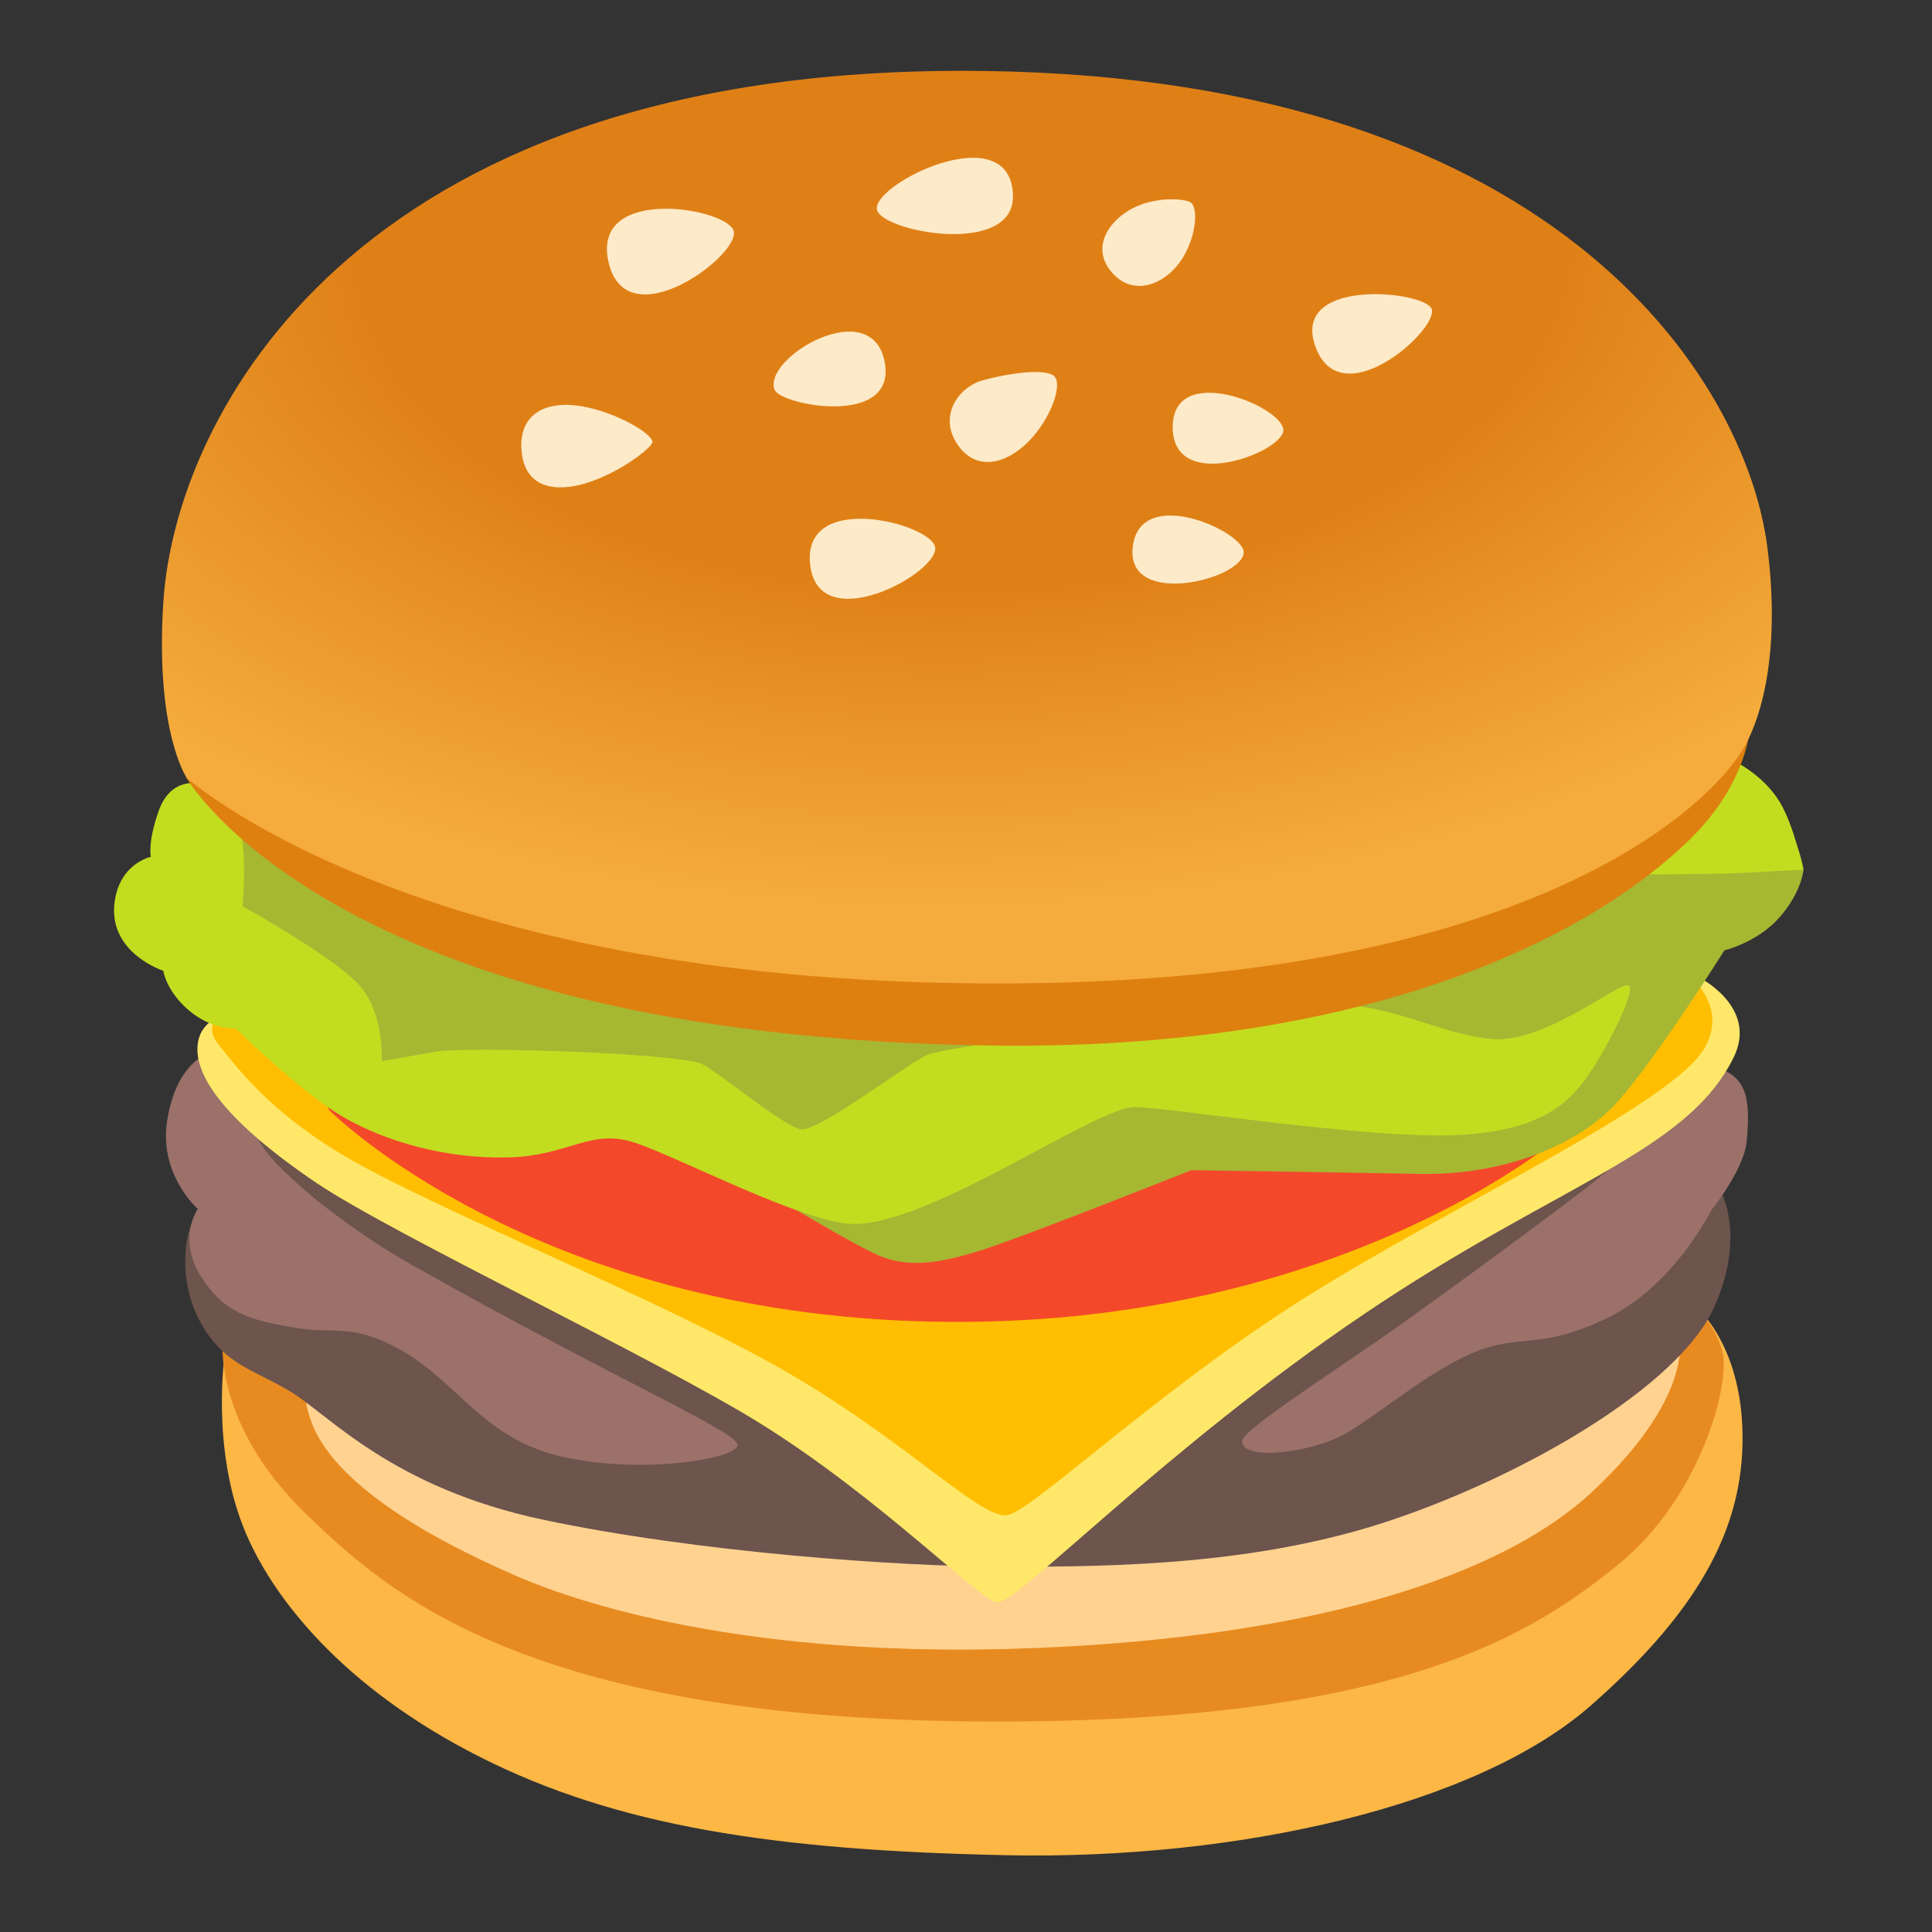 <svg width="61" height="61" viewBox="0 0 61 61" fill="none" xmlns="http://www.w3.org/2000/svg">
<rect x="0" y="0" width="61" height="61" fill="#333333" stroke="none"/>
<path d="M7.102 42.708C7.102 42.708 6.652 45.652 7.697 48.249C8.569 50.424 10.829 53.288 15.151 55.472C19.473 57.657 24.437 58.425 31.763 58.575C39.09 58.73 46.618 57.019 50.232 53.846C53.851 50.668 55.116 47.996 55.013 45.094C54.91 42.193 53.368 41.091 53.368 41.091L7.102 42.708Z" fill="#FCB745"/>
<path d="M9.197 39.751L7.06 41.888C7.06 41.888 6.479 44.747 9.704 47.841C12.146 50.18 16.468 54.244 30.821 54.352C44.255 54.455 48.479 51.502 51.071 49.416C53.668 47.33 54.643 43.707 54.385 42.69C54.132 41.672 53.335 41.086 53.335 41.086L9.197 39.751Z" fill="#E78B20"/>
<path d="M10.111 42.802C10.111 42.802 9.507 43.829 9.704 44.48C9.858 44.991 10.163 47.077 16.215 49.721C19.416 51.123 24.863 52.266 31.936 52.06C40.327 51.816 47.049 50.129 50.302 47.072C53.635 43.946 52.998 42.085 52.998 42.085L10.111 42.802Z" fill="#FFD290"/>
<path d="M8.382 35.677C8.382 35.677 6.375 37.721 6.043 38.63C5.729 39.488 5.771 40.735 6.324 41.743C7.069 43.093 7.997 43.233 9.146 43.922C10.388 44.663 12.352 46.974 17.185 47.991C22.018 49.008 28.379 49.468 31.786 49.468C35.194 49.468 39.722 49.416 43.946 47.991C48.169 46.566 53.002 43.768 54.122 41.274C55.243 38.78 54.174 37.304 54.174 37.304L51.732 35.677H8.382Z" fill="#6D544D"/>
<path d="M7.21 33.085C7.21 33.085 5.654 33.015 5.279 35.372C5.007 37.088 6.244 38.171 6.244 38.171C6.244 38.171 5.588 39.113 6.348 40.308C7.06 41.429 7.824 41.682 9.399 41.935C10.534 42.118 11.129 41.78 12.605 42.596C14.457 43.618 15.249 45.446 17.794 46.004C20.34 46.562 23.19 46.055 23.288 45.647C23.387 45.24 19.726 43.716 13.112 39.999C10.88 38.747 8.837 37.046 8.279 36.183C7.721 35.321 7.21 33.085 7.21 33.085ZM39.216 45.497C39.216 46.158 41.405 45.854 42.422 45.296C43.44 44.738 45.066 43.313 46.543 42.699C48.019 42.09 48.577 42.647 50.715 41.63C52.852 40.613 54.024 38.222 54.024 38.222C54.024 38.222 55.065 36.938 55.149 36.038C55.28 34.665 55.144 33.999 54.179 33.694C53.213 33.39 51.108 36.554 50.804 36.91C50.499 37.266 45.99 40.562 44.209 41.832C42.427 43.102 39.216 45.141 39.216 45.497Z" fill="#9B7169"/>
<path d="M9.197 31.355C9.197 31.355 6.652 31.66 6.296 32.729C5.94 33.797 7.06 35.372 10.008 37.36C12.427 38.986 20.715 42.901 24 44.94C27.765 47.279 30.952 50.546 31.482 50.588C32.143 50.64 36.732 45.765 43.083 41.48C49.121 37.402 53.26 36.394 54.736 33.39C55.529 31.777 53.616 30.844 53.616 30.844L29.091 21.535L9.197 31.355Z" fill="#FFE869"/>
<path d="M31.787 47.841C32.546 47.757 36.516 43.922 41.199 40.974C45.882 38.026 52.801 34.866 53.818 33.09C54.835 31.313 52.393 30.137 52.393 30.137L23.898 25.355L7.21 31.918C7.21 31.918 6.296 32.222 6.905 32.986C7.515 33.751 8.48 35.021 10.618 36.343C13.215 37.95 19.88 40.618 24.099 42.905C28.327 45.193 30.872 47.94 31.787 47.841Z" fill="#FFBE01"/>
<path d="M9.507 32.677L10.393 35.049C10.393 35.049 16.768 41.475 29.448 41.729C42.066 41.982 49.14 35.977 49.14 35.977L50.752 31.927L9.507 32.677Z" fill="#F4482B"/>
<path d="M26.129 36.596L25.13 38.194C25.13 38.194 27.263 39.474 27.877 39.694C28.758 40.008 29.625 39.896 30.924 39.493C32.222 39.094 37.613 36.947 37.613 36.947C37.613 36.947 42.071 37.013 44.869 37.065C47.349 37.111 49.833 36.221 51.132 34.721C52.43 33.221 54.446 30.005 54.446 30.005C54.446 30.005 55.496 29.757 56.194 28.955C56.893 28.154 56.944 27.455 56.944 27.455C56.944 27.455 56.743 26.105 55.997 25.758C55.247 25.407 21.844 23.363 21.844 23.363L8.461 24.361L6.207 29.007L13.646 35.349L24.132 35.949L26.129 36.596Z" fill="#A6B732"/>
<path d="M6.905 24.915C6.151 24.572 5.358 24.615 5.007 25.613C4.655 26.611 4.763 27.052 4.763 27.052C4.763 27.052 3.737 27.268 3.61 28.557C3.46 30.104 5.157 30.652 5.157 30.652C5.157 30.652 5.237 31.252 5.907 31.852C6.671 32.536 7.435 32.466 7.435 32.466C7.435 32.466 9.451 34.449 10.801 35.246C12.151 36.043 14.096 36.596 16.046 36.544C17.996 36.493 18.643 35.597 20.091 36.094C21.54 36.591 25.379 38.611 26.926 38.644C29.372 38.696 34.665 34.899 35.865 34.95C37.065 35.002 42.507 35.85 45.404 35.85C48.301 35.85 49.351 35.002 49.998 34.154C50.644 33.305 51.746 31.158 51.394 31.107C51.043 31.055 48.746 32.954 47.101 32.804C45.451 32.654 44.007 31.707 41.958 31.707C39.91 31.707 29.926 33.005 29.274 33.305C28.622 33.605 25.829 35.752 25.28 35.654C24.732 35.555 22.833 33.957 22.186 33.605C21.54 33.254 14.729 33.029 13.749 33.207C13.046 33.333 12.052 33.507 12.052 33.507C12.052 33.507 12.151 31.96 11.302 31.06C10.454 30.16 7.655 28.613 7.655 28.613C7.655 28.613 8.002 25.411 6.905 24.915ZM51.193 27.61C51.193 27.61 54.24 27.61 55.088 27.558C55.937 27.507 56.935 27.46 56.935 27.46C56.935 27.46 56.644 26.077 56.204 25.341C55.304 23.832 53.138 23.415 53.138 23.415L51.193 27.61Z" fill="#C2DD1F"/>
<path d="M6.207 23.068L5.874 24.54C5.874 24.54 10.482 32.7 31.191 33.01C43.313 33.193 50.279 29.513 53.354 26.504C55.196 24.699 55.257 22.946 55.257 22.946L6.207 23.068Z" fill="#DE8010"/>
<path d="M5.157 19.008C4.894 23.087 5.888 24.549 5.888 24.549C5.888 24.549 12.741 30.755 30.244 31.041C48.183 31.332 54.014 25.383 55.036 23.649C55.688 22.547 56.208 20.387 55.796 17.236C55.111 12.033 49.121 2.162 30.16 2.237C11.199 2.312 5.541 13.088 5.157 19.008Z" fill="url(#paint0_radial_41_360)"/>
<path d="M23.171 7.313C23.316 8.11 19.721 10.763 19.201 8.218C18.713 5.822 23.035 6.577 23.171 7.313ZM24.455 12.305C24.643 12.797 28.327 13.505 27.933 11.429C27.521 9.268 24.071 11.293 24.455 12.305ZM27.685 6.605C27.779 7.313 32.072 8.138 31.983 6.141C31.875 3.675 27.577 5.785 27.685 6.605ZM20.602 13.946C20.625 14.105 19.571 14.935 18.493 15.258C17.546 15.544 16.576 15.422 16.468 14.246C16.364 13.111 17.171 12.699 18.136 12.797C19.247 12.905 20.555 13.641 20.602 13.946ZM29.522 17.26C29.344 16.515 25.308 15.479 25.58 17.836C25.857 20.185 29.715 18.052 29.522 17.26ZM33.3 11.893C33.104 11.663 32.18 11.705 31.055 12C30.244 12.216 29.644 13.13 30.207 13.997C30.863 15.01 31.965 14.583 32.668 13.725C33.239 13.032 33.521 12.15 33.3 11.893ZM37.622 6.413C37.496 6.277 36.572 6.183 35.818 6.549C35.058 6.914 34.402 7.786 35.105 8.602C35.818 9.422 36.877 8.949 37.379 8.082C37.777 7.383 37.815 6.619 37.622 6.413ZM40.519 13.547C40.397 12.783 37.004 11.424 37.027 13.505C37.05 15.638 40.627 14.236 40.519 13.547ZM45.211 9.779C45.099 9.193 40.782 8.719 41.518 10.899C42.282 13.172 45.347 10.491 45.211 9.779ZM39.268 17.447C39.296 16.791 36.01 15.286 35.766 17.255C35.522 19.224 39.23 18.3 39.268 17.447Z" fill="#FDEAC8"/>
<defs>
<radialGradient id="paint0_radial_41_360" cx="0" cy="0" r="1" gradientUnits="userSpaceOnUse" gradientTransform="translate(30.331 7.858) rotate(89.358) scale(20.644 35.971)">
<stop offset="0.517" stop-color="#DF8016"/>
<stop offset="0.643" stop-color="#E58C21"/>
<stop offset="1" stop-color="#F5AC3C"/>
</radialGradient>
</defs>
</svg>
